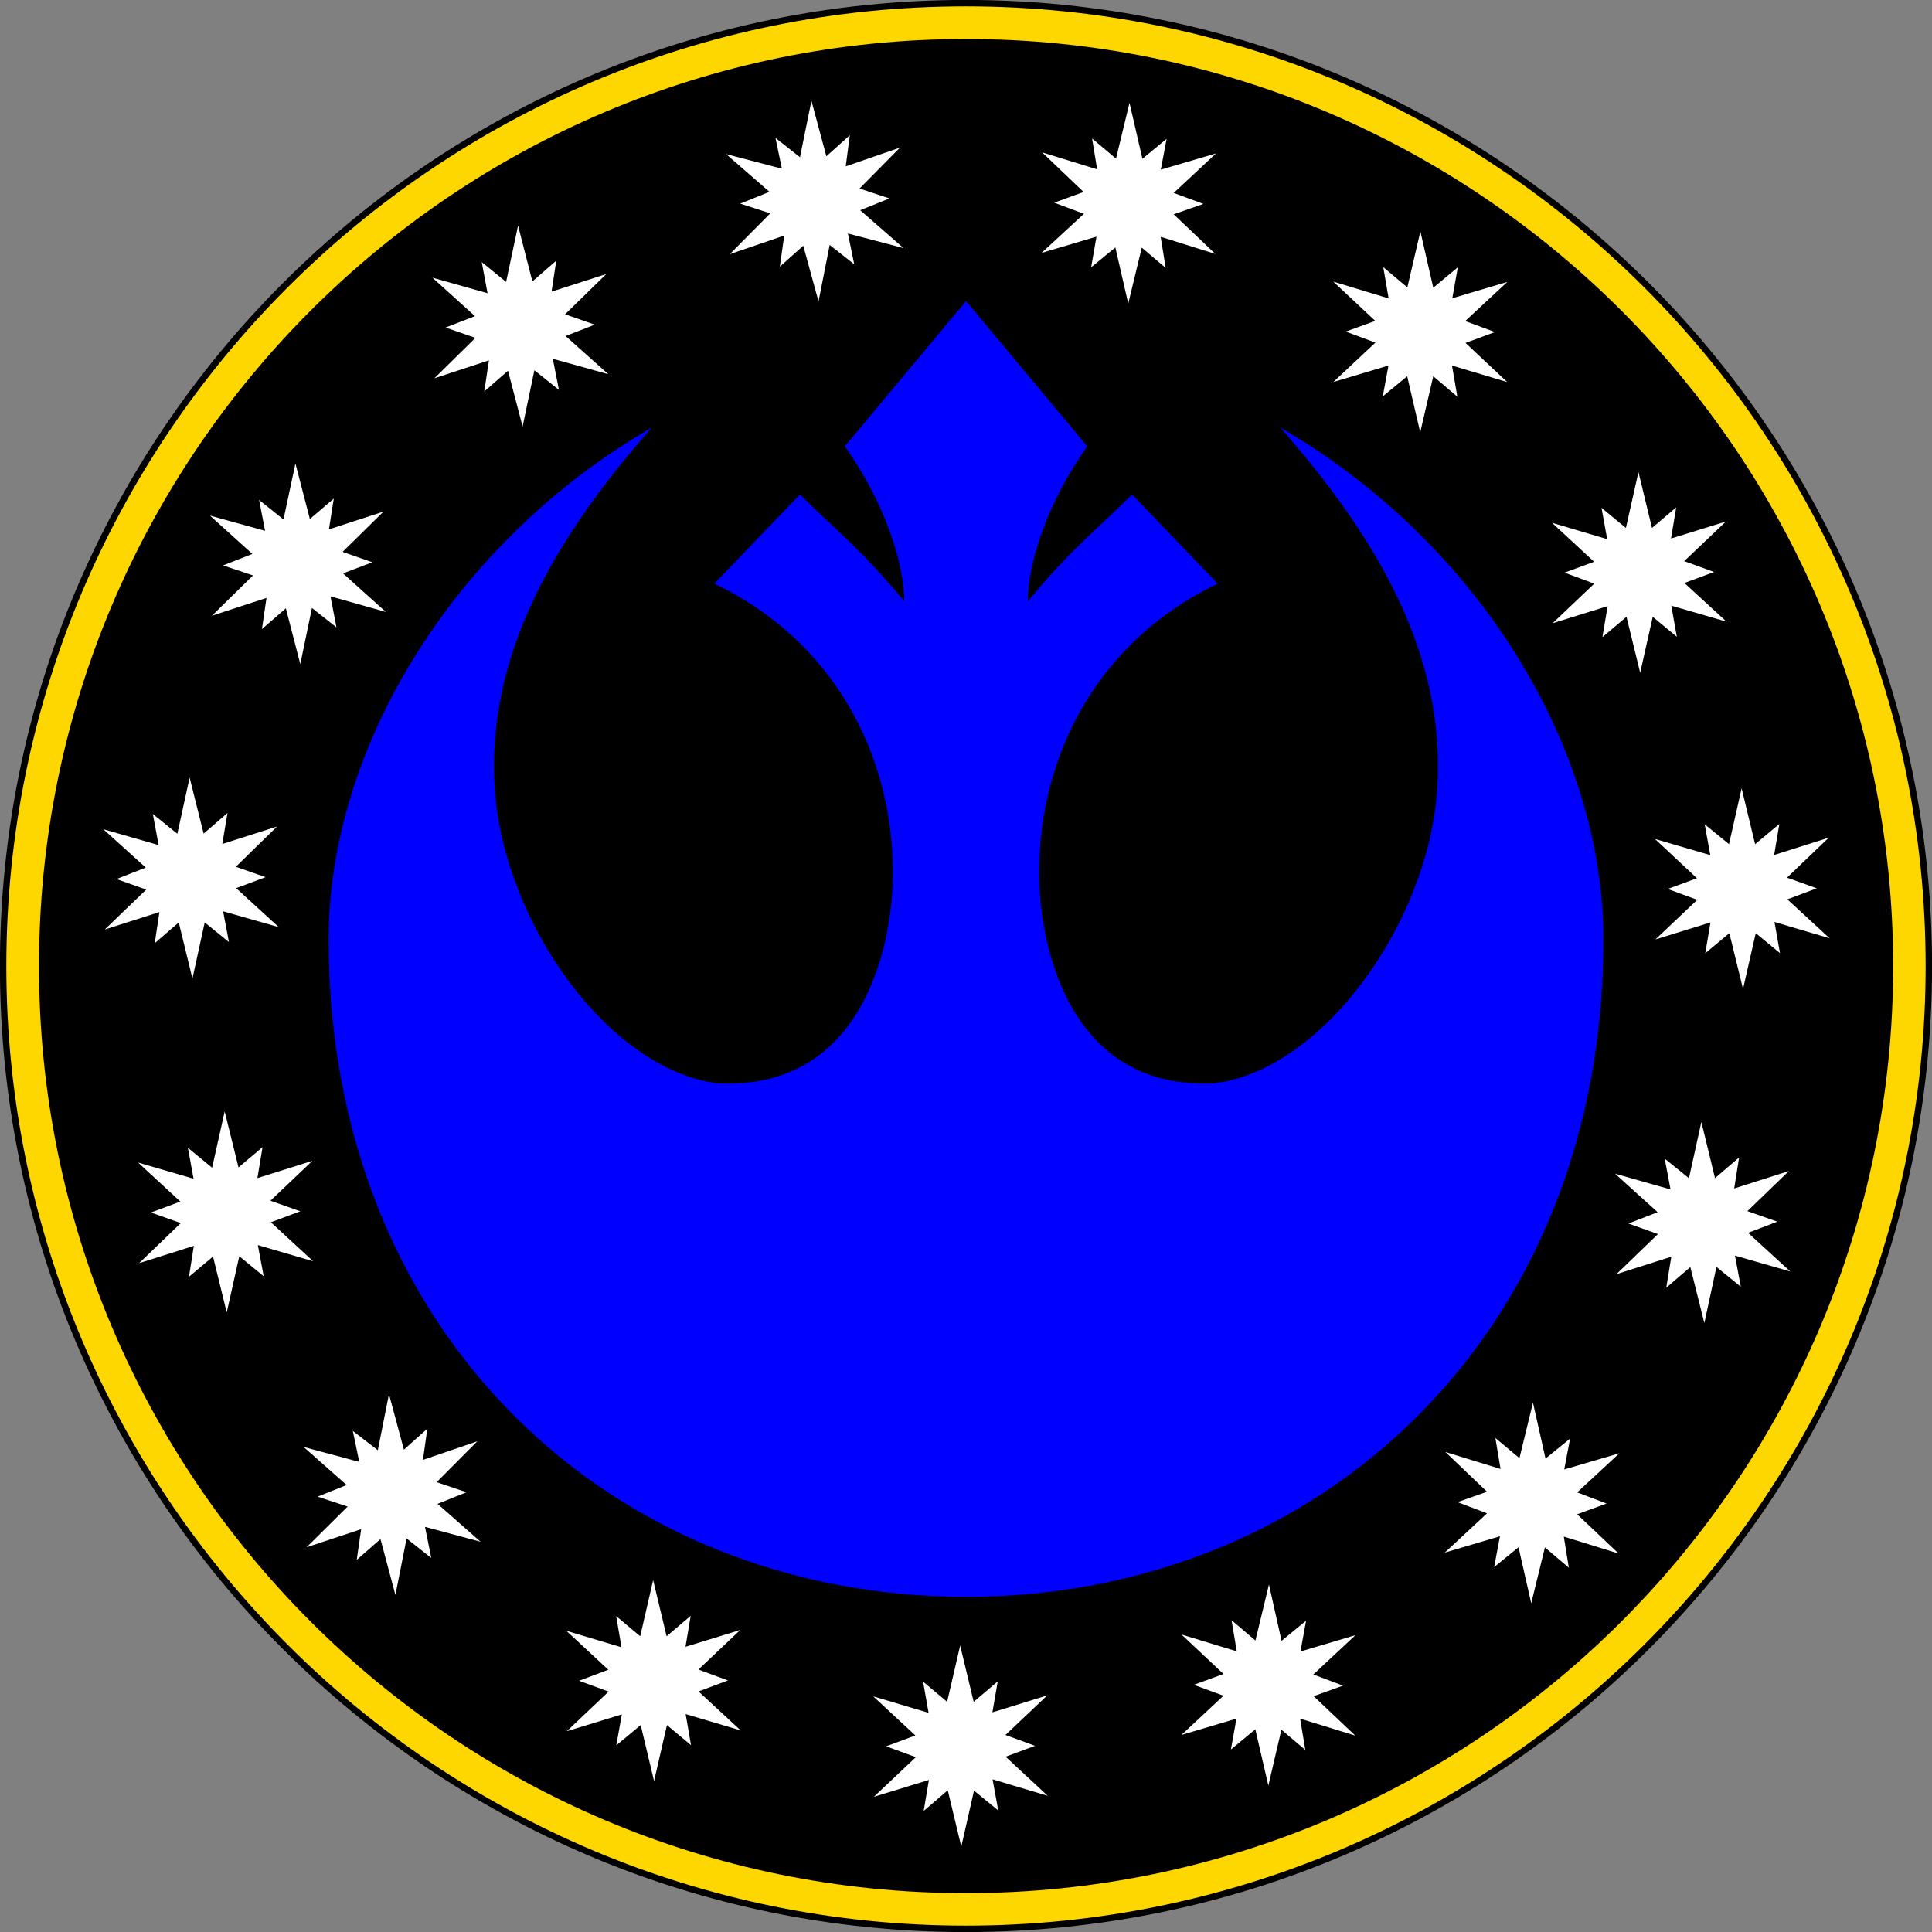 <?xml version="1.0" encoding="UTF-8"?>
<svg xmlns="http://www.w3.org/2000/svg" xmlns:xlink="http://www.w3.org/1999/xlink" width="48px" height="48px" viewBox="0 0 48 48" version="1.1">
<rect x="0" y="0" width="48" height="48" fill="#808080" stroke="none"/>
<g id="surface1">
<path style="fill-rule:nonzero;fill:rgb(100%,84.314%,0%);fill-opacity:1;stroke-width:1.993;stroke-linecap:butt;stroke-linejoin:miter;stroke:rgb(0%,0%,0%);stroke-opacity:1;stroke-miterlimit:4;" d="M 1791.671 1151.927 C 1626.632 1151.927 1492.697 1285.911 1492.697 1450.999 C 1492.697 1616.038 1626.632 1749.973 1791.671 1749.973 C 1956.759 1749.973 2090.743 1616.038 2090.743 1450.999 C 2090.743 1285.911 1956.759 1151.927 1791.671 1151.927 Z M 1791.671 1151.927 " transform="matrix(0.08,0,0,0.08,-119.338,-92.076)"/>
<path style=" stroke:none;fill-rule:nonzero;fill:rgb(0%,0%,0%);fill-opacity:1;" d="M 23.996 0.969 C 36.711 0.969 47.035 11.289 47.035 24.004 C 47.035 36.715 36.711 47.035 23.996 47.035 C 11.285 47.035 0.969 36.715 0.969 24.004 C 0.969 11.289 11.285 0.969 23.996 0.969 Z M 23.996 0.969 "/>
<path style=" stroke:none;fill-rule:nonzero;fill:rgb(100%,100%,100%);fill-opacity:1;" d="M 20.16 2.504 L 19.875 3.906 L 19.266 3.426 L 19.426 4.191 L 18.039 3.828 L 19.117 4.766 L 18.391 5.059 L 19.137 5.301 L 18.129 6.316 L 19.484 5.852 L 19.375 6.625 L 19.957 6.105 L 20.336 7.488 L 20.613 6.086 L 21.223 6.566 L 21.066 5.801 L 22.449 6.164 L 21.371 5.223 L 22.098 4.93 L 21.355 4.684 L 22.359 3.668 L 21.012 4.133 L 21.113 3.359 L 20.531 3.883 Z M 28.062 2.555 L 27.727 3.941 L 27.133 3.441 L 27.258 4.207 L 25.891 3.785 L 26.922 4.77 L 26.191 5.035 L 26.93 5.312 L 25.875 6.285 L 27.242 5.879 L 27.109 6.641 L 27.711 6.148 L 28.031 7.543 L 28.367 6.152 L 28.961 6.656 L 28.836 5.883 L 30.195 6.309 L 29.16 5.324 L 29.898 5.066 L 29.16 4.793 L 30.211 3.812 L 28.84 4.215 L 28.984 3.449 L 28.383 3.945 Z M 12.871 5.605 L 12.574 7.004 L 11.969 6.512 L 12.113 7.285 L 10.742 6.898 L 11.801 7.855 L 11.07 8.137 L 11.812 8.395 L 10.793 9.398 L 12.148 8.953 L 12.031 9.727 L 12.621 9.211 L 12.984 10.598 L 13.277 9.199 L 13.887 9.688 L 13.734 8.914 L 15.113 9.297 L 14.051 8.348 L 14.777 8.066 L 14.039 7.809 L 15.062 6.809 L 13.703 7.246 L 13.82 6.477 L 13.227 6.992 Z M 35.289 5.75 L 34.965 7.141 L 34.367 6.637 L 34.5 7.414 L 33.125 6.996 L 34.168 7.973 L 33.434 8.238 L 34.172 8.512 L 33.125 9.492 L 34.496 9.082 L 34.355 9.848 L 34.961 9.348 L 35.285 10.742 L 35.609 9.348 L 36.207 9.855 L 36.074 9.082 L 37.445 9.492 L 36.41 8.52 L 37.141 8.25 L 36.402 7.977 L 37.449 7.004 L 36.082 7.41 L 36.219 6.641 L 35.609 7.148 Z M 7.34 11.516 L 7.043 12.906 L 6.438 12.422 L 6.586 13.188 L 5.215 12.809 L 6.27 13.762 L 5.543 14.047 L 6.285 14.297 L 5.266 15.297 L 6.621 14.855 L 6.508 15.629 L 7.102 15.113 L 7.461 16.5 L 7.75 15.105 L 8.359 15.586 L 8.211 14.816 L 9.586 15.203 L 8.523 14.246 L 9.25 13.969 L 8.512 13.711 L 9.527 12.711 L 8.172 13.152 L 8.293 12.387 L 7.699 12.895 Z M 40.707 11.727 L 40.395 13.117 L 39.789 12.617 L 39.93 13.395 L 38.559 12.988 L 39.605 13.957 L 38.871 14.227 L 39.609 14.5 L 38.574 15.484 L 39.941 15.059 L 39.812 15.828 L 40.41 15.324 L 40.75 16.715 L 41.062 15.324 L 41.66 15.82 L 41.523 15.047 L 42.895 15.445 L 41.848 14.484 L 42.586 14.211 L 41.844 13.941 L 42.879 12.957 L 41.516 13.379 L 41.645 12.605 L 41.043 13.117 Z M 4.711 19.32 L 4.406 20.715 L 3.797 20.223 L 3.941 20.996 L 2.566 20.602 L 3.621 21.555 L 2.895 21.84 L 3.633 22.102 L 2.602 23.094 L 3.961 22.66 L 3.844 23.434 L 4.441 22.918 L 4.781 24.312 L 5.086 22.918 L 5.688 23.406 L 5.543 22.641 L 6.926 23.035 L 5.867 22.066 L 6.598 21.793 L 5.859 21.535 L 6.883 20.535 L 5.523 20.969 L 5.652 20.199 L 5.059 20.711 Z M 43.27 19.586 L 42.957 20.973 L 42.352 20.48 L 42.492 21.246 L 41.117 20.844 L 42.16 21.82 L 41.434 22.086 L 42.168 22.355 L 41.129 23.34 L 42.496 22.918 L 42.367 23.684 L 42.965 23.184 L 43.305 24.57 L 43.621 23.184 L 44.223 23.68 L 44.086 22.906 L 45.457 23.312 L 44.406 22.344 L 45.137 22.07 L 44.398 21.805 L 45.434 20.812 L 44.078 21.242 L 44.207 20.473 L 43.605 20.973 Z M 5.582 27.613 L 5.27 29.012 L 4.668 28.516 L 4.809 29.285 L 3.43 28.883 L 4.48 29.852 L 3.75 30.125 L 4.492 30.387 L 3.457 31.383 L 4.816 30.953 L 4.695 31.719 L 5.293 31.219 L 5.633 32.609 L 5.945 31.211 L 6.551 31.707 L 6.406 30.934 L 7.781 31.336 L 6.73 30.367 L 7.461 30.094 L 6.719 29.832 L 7.762 28.84 L 6.395 29.27 L 6.523 28.5 L 5.926 29.004 Z M 42.27 27.875 L 41.961 29.273 L 41.359 28.785 L 41.504 29.551 L 40.125 29.16 L 41.184 30.117 L 40.457 30.398 L 41.191 30.66 L 40.16 31.656 L 41.523 31.223 L 41.398 31.992 L 41.996 31.48 L 42.344 32.871 L 42.645 31.477 L 43.25 31.969 L 43.105 31.195 L 44.48 31.59 L 43.43 30.629 L 44.156 30.352 L 43.414 30.09 L 44.445 29.094 L 43.086 29.527 L 43.207 28.758 L 42.609 29.27 Z M 9.664 34.637 L 9.387 36.031 L 8.766 35.551 L 8.926 36.32 L 7.543 35.949 L 8.613 36.895 L 7.891 37.184 L 8.637 37.43 L 7.617 38.441 L 8.973 37.992 L 8.863 38.754 L 9.453 38.238 L 9.824 39.625 L 10.102 38.223 L 10.715 38.707 L 10.559 37.934 L 11.941 38.305 L 10.871 37.363 L 11.59 37.074 L 10.848 36.824 L 11.859 35.809 L 10.508 36.27 L 10.617 35.496 L 10.035 36.016 Z M 38.086 34.848 L 37.75 36.227 L 37.152 35.727 L 37.281 36.496 L 35.91 36.074 L 36.945 37.062 L 36.211 37.32 L 36.945 37.598 L 35.895 38.574 L 37.266 38.168 L 37.121 38.934 L 37.727 38.441 L 38.043 39.832 L 38.383 38.445 L 38.977 38.949 L 38.852 38.176 L 40.215 38.598 L 39.184 37.621 L 39.914 37.355 L 39.184 37.078 L 40.234 36.105 L 38.863 36.508 L 39.008 35.742 L 38.398 36.238 Z M 16.227 39.258 L 15.906 40.652 L 15.309 40.152 L 15.441 40.926 L 14.07 40.516 L 15.113 41.484 L 14.387 41.758 L 15.121 42.027 L 14.082 43.012 L 15.449 42.594 L 15.312 43.363 L 15.918 42.859 L 16.25 44.25 L 16.57 42.859 L 17.168 43.359 L 17.035 42.586 L 18.402 42.992 L 17.355 42.023 L 18.086 41.75 L 17.352 41.48 L 18.391 40.496 L 17.031 40.914 L 17.16 40.145 L 16.562 40.652 Z M 31.527 39.367 L 31.191 40.758 L 30.598 40.254 L 30.727 41.027 L 29.355 40.609 L 30.398 41.59 L 29.66 41.859 L 30.398 42.129 L 29.352 43.105 L 30.719 42.699 L 30.582 43.465 L 31.188 42.965 L 31.512 44.363 L 31.836 42.973 L 32.43 43.477 L 32.301 42.699 L 33.672 43.121 L 32.637 42.141 L 33.367 41.879 L 32.629 41.602 L 33.676 40.625 L 32.309 41.031 L 32.449 40.266 L 31.84 40.766 Z M 23.855 40.883 L 23.531 42.281 L 22.934 41.781 L 23.07 42.555 L 21.695 42.145 L 22.742 43.117 L 22.016 43.387 L 22.754 43.656 L 21.711 44.641 L 23.078 44.223 L 22.949 44.992 L 23.547 44.48 L 23.883 45.879 L 24.199 44.488 L 24.801 44.98 L 24.66 44.207 L 26.031 44.617 L 24.984 43.645 L 25.715 43.375 L 24.98 43.105 L 26.02 42.121 L 24.656 42.543 L 24.789 41.773 L 24.191 42.281 Z M 23.855 40.883 "/>
<path style=" stroke:none;fill-rule:nonzero;fill:rgb(0%,0%,100%);fill-opacity:1;" d="M 24 7.48 L 20.988 11.09 C 22.027 12.551 22.465 14.055 22.465 14.938 C 21.359 13.605 20.699 13.113 19.875 12.285 L 17.746 14.5 C 20.703 15.914 22.184 18.734 22.184 21.691 C 22.184 23.367 21.512 27.074 17.855 26.918 C 15.16 26.605 12.52 22.961 12.293 19.609 C 12.066 16.266 13.812 13.324 16.195 10.621 C 11.301 13.449 8.164 18.555 8.164 23.34 C 8.164 33.145 15.199 39.672 24 39.672 C 32.801 39.672 39.836 33.145 39.836 23.34 C 39.836 18.555 36.699 13.449 31.805 10.621 C 34.188 13.324 35.934 16.266 35.707 19.609 C 35.48 22.961 32.84 26.605 30.145 26.918 C 26.488 27.074 25.816 23.367 25.816 21.691 C 25.816 18.734 27.297 15.914 30.254 14.5 L 28.125 12.285 C 27.301 13.113 26.641 13.605 25.535 14.938 C 25.535 14.055 25.973 12.551 27.012 11.09 Z M 24 7.48 "/>
</g>
</svg>
